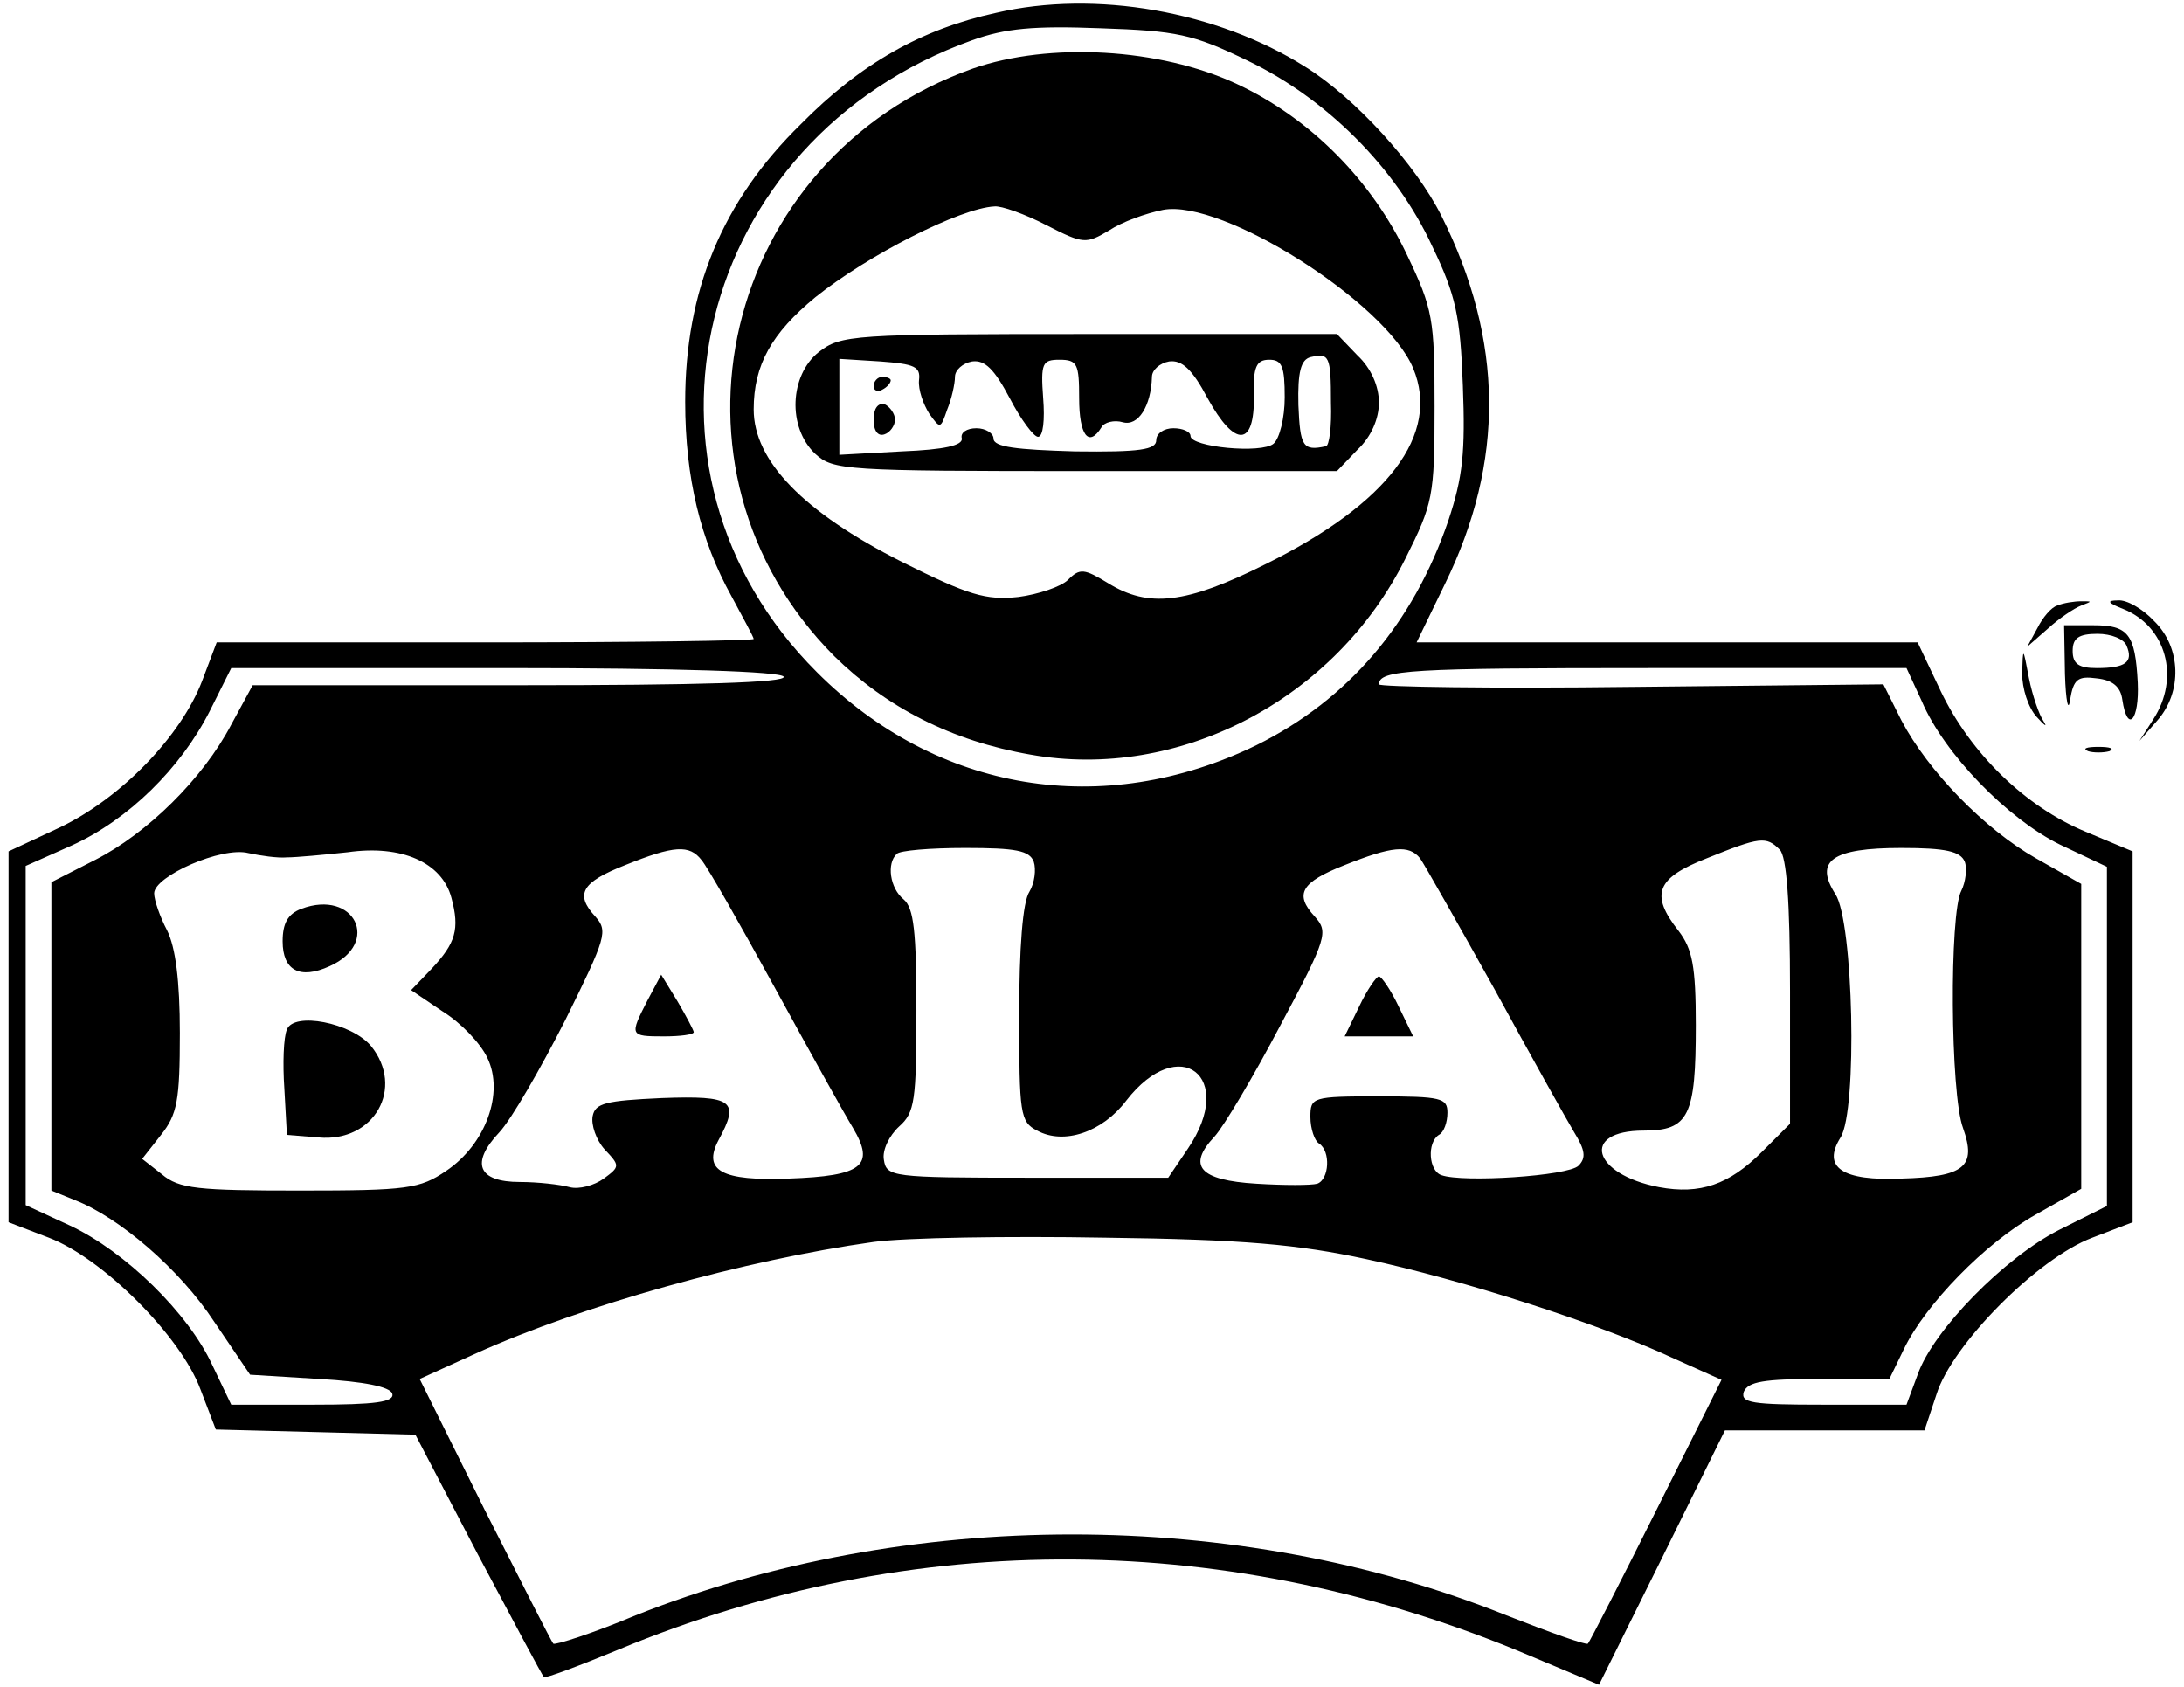<?xml version="1.0" standalone="no"?>
<!DOCTYPE svg PUBLIC "-//W3C//DTD SVG 20010904//EN"
 "http://www.w3.org/TR/2001/REC-SVG-20010904/DTD/svg10.dtd">
<svg version="1.0" xmlns="http://www.w3.org/2000/svg"
 width="255pt" height="197pt" viewBox="0 0 255 197"
 preserveAspectRatio="xMidYMid meet">

<g transform="translate(0,197) scale(0.1,-0.1)"
fill="#000000" stroke="none">
<path d="M1163 1955 c-87 -19 -158 -59 -228 -130 -92 -90 -135 -195 -135 -324
0 -89 18 -162 54 -227 14 -26 26 -48 26 -50 0 -2 -141 -4 -314 -4 l-313 0 -17
-45 c-25 -65 -95 -137 -166 -171 l-60 -28 0 -217 0 -216 47 -18 c63 -24 154
-115 177 -177 l18 -47 117 -3 116 -3 73 -140 c41 -77 75 -141 77 -143 1 -2 41
13 87 32 345 143 716 140 1064 -7 l81 -34 74 149 73 148 117 0 116 0 14 42
c18 58 118 159 182 183 l47 18 0 217 0 216 -55 23 c-70 29 -134 91 -169 164
l-27 57 -292 0 -293 0 33 68 c70 143 69 284 -4 430 -30 60 -101 138 -159 174
-103 65 -245 90 -361 63z m292 -55 c93 -44 175 -126 217 -217 28 -58 33 -82
36 -163 3 -78 0 -107 -17 -158 -41 -120 -117 -209 -224 -262 -179 -87 -373
-55 -513 85 -237 236 -143 622 181 738 39 14 72 17 150 14 89 -3 108 -7 170
-37z m-540 -720 c4 -7 -101 -10 -307 -10 l-313 0 -25 -46 c-33 -63 -98 -127
-159 -158 l-51 -26 0 -180 0 -180 27 -11 c52 -20 123 -81 163 -142 l42 -62 81
-5 c52 -3 82 -9 85 -17 3 -10 -20 -13 -92 -13 l-96 0 -22 46 c-28 61 -102 133
-166 163 l-52 24 0 198 0 198 54 24 c66 30 127 90 161 157 l25 50 320 0 c202
0 321 -4 325 -10z m1329 -29 c26 -61 100 -137 161 -167 l55 -26 0 -198 0 -198
-56 -28 c-63 -32 -147 -117 -165 -169 l-13 -35 -98 0 c-82 0 -96 2 -92 15 5
12 24 15 88 15 l82 0 17 35 c25 52 95 124 154 157 l53 30 0 178 0 178 -53 30
c-60 34 -126 102 -157 161 l-21 42 -294 -3 c-162 -2 -295 0 -295 3 0 17 37 19
315 19 l301 0 18 -39z m-166 -173 c8 -8 12 -60 12 -166 l0 -154 -33 -33 c-38
-38 -72 -50 -120 -41 -78 15 -92 66 -18 66 53 0 61 17 61 123 0 69 -4 89 -20
110 -34 43 -26 62 33 85 62 25 69 26 85 10z m-1743 -9 c11 0 43 3 71 6 63 9
110 -12 121 -53 10 -37 5 -53 -23 -83 l-24 -25 37 -25 c21 -13 44 -37 52 -54
20 -41 -2 -101 -48 -132 -31 -21 -45 -23 -171 -23 -119 0 -141 2 -161 19 l-23
18 22 28 c19 24 22 40 22 119 0 61 -5 100 -15 120 -8 15 -15 35 -15 43 0 20
79 55 110 47 14 -3 34 -6 45 -5z m484 -3 c7 -8 45 -75 85 -148 40 -73 81 -147
92 -165 26 -44 11 -56 -75 -59 -78 -3 -101 9 -82 45 25 46 17 52 -66 49 -66
-3 -78 -6 -81 -21 -2 -10 4 -28 14 -39 18 -19 18 -20 -1 -34 -11 -8 -29 -13
-40 -10 -11 3 -37 6 -58 6 -49 0 -58 22 -24 58 14 15 48 74 77 131 48 97 50
104 35 121 -24 26 -16 40 35 60 57 23 75 24 89 6z m388 -2 c3 -9 1 -25 -5 -35
-8 -12 -12 -66 -12 -144 0 -115 1 -125 21 -135 31 -17 76 -2 104 35 62 80 129
28 72 -56 l-23 -34 -164 0 c-159 0 -165 1 -168 21 -2 11 6 28 18 39 18 16 20
30 20 135 0 92 -3 120 -15 130 -16 13 -20 42 -8 53 3 4 39 7 80 7 59 0 75 -3
80 -16z m451 4 c5 -7 44 -76 87 -153 42 -77 84 -152 93 -167 13 -21 14 -30 5
-39 -12 -12 -135 -20 -160 -11 -15 5 -17 38 -3 47 6 3 10 15 10 26 0 17 -7 19
-80 19 -78 0 -80 -1 -80 -24 0 -14 5 -28 10 -31 14 -9 12 -42 -2 -47 -7 -2
-39 -2 -71 0 -67 4 -81 21 -49 55 11 12 46 71 77 130 55 103 56 109 40 127
-24 26 -16 40 35 60 55 22 75 24 88 8z m636 -4 c3 -8 1 -24 -4 -34 -14 -26
-13 -237 2 -277 16 -45 2 -57 -72 -59 -69 -3 -93 13 -71 48 20 32 15 252 -6
284 -25 39 -4 54 77 54 52 0 69 -4 74 -16z m-699 -464 c112 -24 271 -75 357
-115 l58 -26 -76 -152 c-42 -84 -78 -154 -80 -156 -2 -2 -44 13 -95 33 -314
126 -700 126 -1017 0 -50 -21 -94 -35 -96 -33 -2 2 -38 73 -80 156 l-76 153
66 30 c124 56 314 109 464 130 36 5 157 7 270 5 162 -2 226 -8 305 -25z"/>
<path d="M1136 1890 c-293 -104 -379 -468 -162 -686 61 -60 137 -99 229 -115
173 -31 356 64 438 229 32 64 34 72 34 177 0 103 -2 114 -32 177 -41 87 -113
160 -199 200 -90 42 -219 49 -308 18z m86 -183 c43 -22 46 -22 73 -6 15 10 43
20 63 24 69 13 260 -108 292 -185 32 -77 -29 -158 -173 -229 -92 -46 -136 -51
-183 -22 -28 17 -33 18 -47 4 -8 -8 -35 -17 -58 -20 -38 -4 -58 2 -136 41
-115 58 -173 118 -173 178 0 52 21 89 72 131 61 49 169 104 209 106 8 1 36 -9
61 -22z"/>
<path d="M956 1559 c-34 -27 -37 -88 -4 -119 21 -19 34 -20 315 -20 l294 0 24
25 c16 15 25 36 25 55 0 19 -9 40 -25 55 l-24 25 -289 0 c-278 0 -290 -1 -316
-21z m598 -59 c1 -28 -2 -51 -6 -51 -27 -6 -30 0 -32 48 -1 39 3 53 14 56 22
5 24 2 24 -53z m-481 26 c-1 -11 5 -28 12 -39 13 -18 13 -18 21 5 5 12 9 30 9
38 0 8 9 16 20 18 15 2 26 -9 44 -43 13 -25 28 -45 33 -45 6 0 8 20 6 45 -3
41 -1 45 19 45 21 0 23 -5 23 -45 0 -43 11 -58 26 -34 3 6 15 9 25 6 18 -5 33
19 34 53 0 8 9 16 20 18 15 2 27 -9 45 -43 32 -58 55 -57 54 3 -1 34 3 42 18
42 15 0 18 -8 18 -44 0 -24 -6 -48 -13 -54 -14 -12 -97 -4 -97 9 0 5 -9 9 -20
9 -11 0 -20 -6 -20 -14 0 -11 -19 -14 -95 -13 -68 2 -95 5 -95 15 0 6 -9 12
-20 12 -11 0 -19 -5 -17 -12 1 -8 -20 -13 -70 -15 l-73 -4 0 56 0 56 48 -3
c40 -3 47 -6 45 -22z"/>
<path d="M1020 1519 c0 -5 5 -7 10 -4 6 3 10 8 10 11 0 2 -4 4 -10 4 -5 0 -10
-5 -10 -11z"/>
<path d="M1020 1480 c0 -13 5 -20 13 -17 6 2 12 10 12 17 0 7 -6 15 -12 18 -8
2 -13 -5 -13 -18z"/>
<path d="M352 909 c-16 -6 -22 -17 -22 -38 0 -34 20 -45 55 -29 60 27 29 90
-33 67z"/>
<path d="M335 768 c-4 -9 -5 -40 -3 -69 l3 -54 37 -3 c65 -6 101 58 61 107
-23 27 -90 40 -98 19z"/>
<path d="M756 802 c-21 -41 -21 -42 19 -42 19 0 35 2 35 5 0 2 -9 19 -19 36
l-19 31 -16 -30z"/>
<path d="M1587 795 l-17 -35 40 0 40 0 -17 35 c-9 19 -20 35 -23 35 -3 0 -14
-16 -23 -35z"/>
<path d="M2402 1263 c-7 -2 -17 -14 -23 -26 l-12 -22 24 21 c13 12 31 24 39
27 13 5 13 5 0 5 -8 0 -21 -2 -28 -5z"/>
<path d="M2479 1259 c50 -20 67 -80 35 -129 l-16 -25 21 24 c29 33 28 85 -4
116 -13 14 -32 25 -42 24 -14 0 -12 -3 6 -10z"/>
<path d="M2411 1183 c1 -32 4 -45 6 -30 4 24 9 28 31 25 19 -2 28 -10 30 -25
6 -40 20 -24 18 20 -3 57 -11 67 -52 67 l-34 0 1 -57z m72 33 c8 -19 -1 -26
-35 -26 -21 0 -28 5 -28 20 0 15 7 20 29 20 16 0 31 -6 34 -14z"/>
<path d="M2361 1184 c0 -18 7 -40 17 -51 9 -10 13 -13 8 -5 -5 7 -13 30 -17
50 -7 37 -7 37 -8 6z"/>
<path d="M2438 1093 c6 -2 18 -2 25 0 6 3 1 5 -13 5 -14 0 -19 -2 -12 -5z"/>
</g>
</svg>
